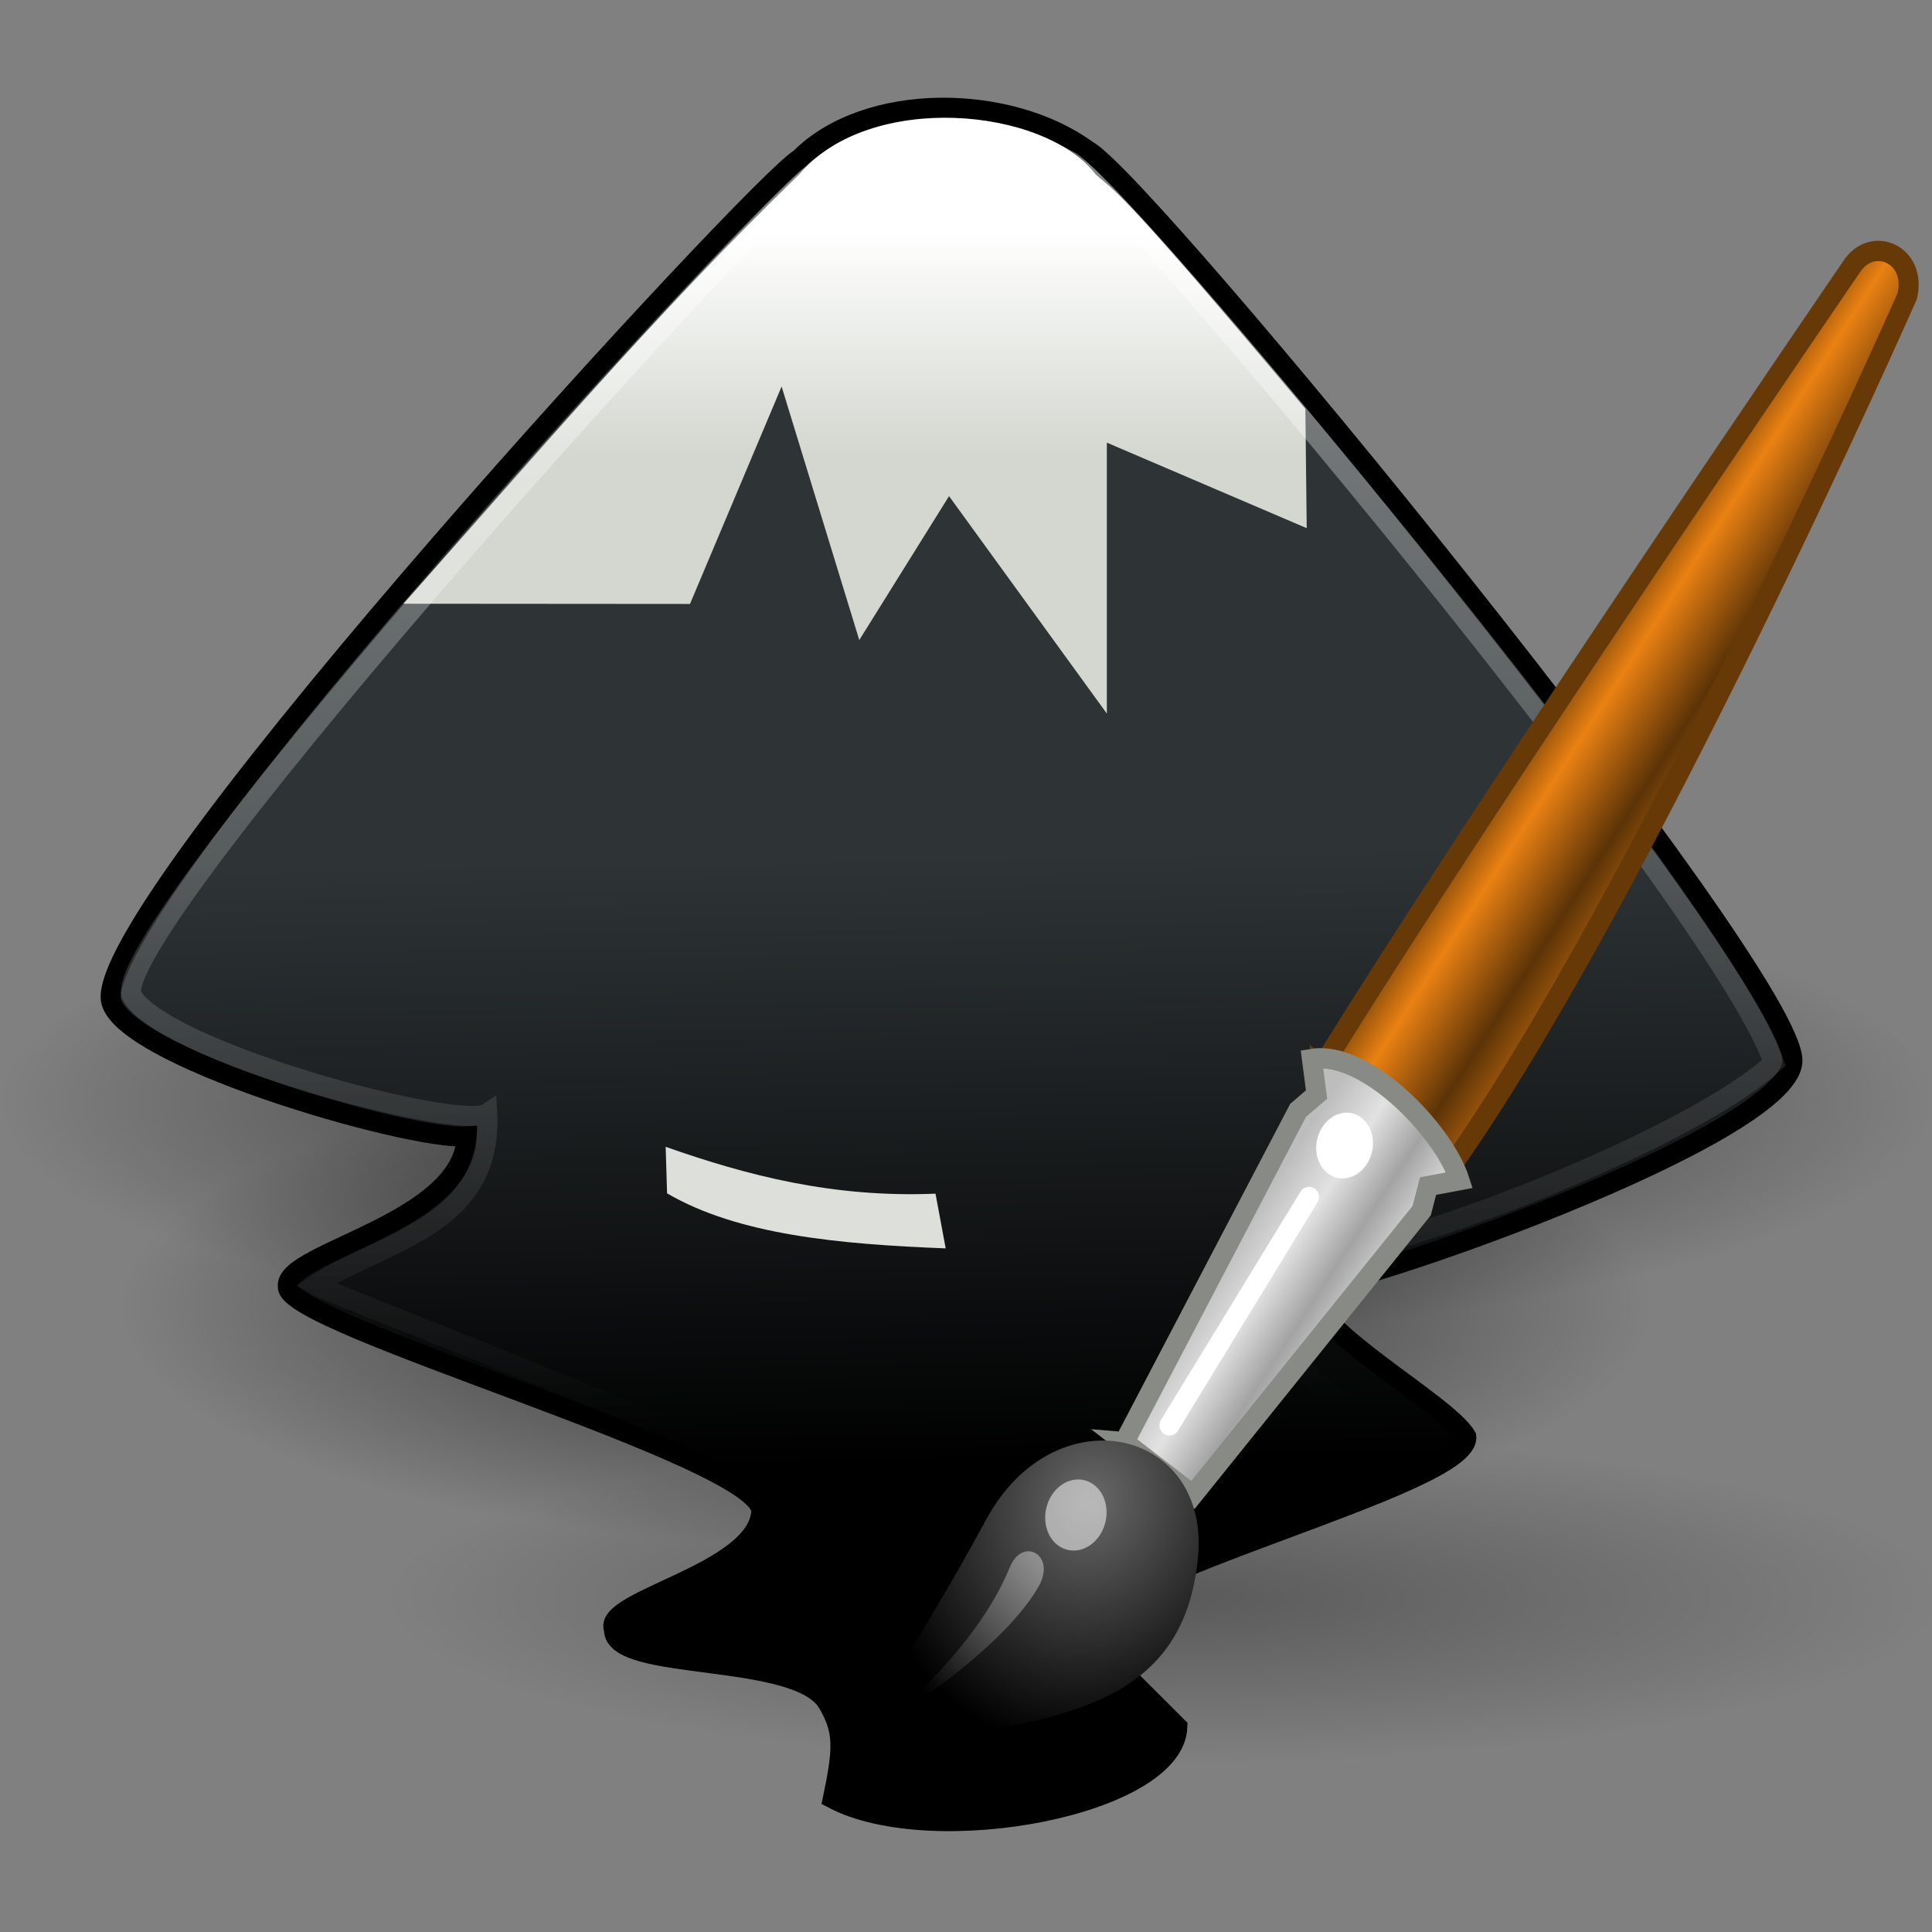 <?xml version="1.0" encoding="UTF-8" standalone="no"?>
<svg
   xmlns:dc="http://purl.org/dc/elements/1.1/"
   xmlns:cc="http://creativecommons.org/ns#"
   xmlns:rdf="http://www.w3.org/1999/02/22-rdf-syntax-ns#"
   xmlns:svg="http://www.w3.org/2000/svg"
   xmlns="http://www.w3.org/2000/svg"
   xmlns:xlink="http://www.w3.org/1999/xlink"
   id="svg2434"
   height="96"
   width="96"
   version="1.1">
  <rect width="100%" height="100%" fill="#808080" stroke="none"/>
  <defs
     id="defs2436">
    <radialGradient
       gradientTransform="matrix(2.639,0,0,0.843,-26.651,-18.813)"
       gradientUnits="userSpaceOnUse"
       xlink:href="#linearGradient6975"
       id="radialGradient2417"
       fy="42.343"
       fx="26.782"
       r="14.407"
       cy="42.343"
       cx="26.782" />
    <radialGradient
       gradientTransform="matrix(3.333,0,0,0.843,-41.246,-28.938)"
       gradientUnits="userSpaceOnUse"
       xlink:href="#linearGradient6975"
       id="radialGradient1687"
       fy="42.343"
       fx="26.782"
       r="14.407"
       cy="42.343"
       cx="26.782" />
    <linearGradient
       id="linearGradient6528">
      <stop
         offset="0"
         style="stop-color:#2e3436;stop-opacity:1"
         id="stop6530" />
      <stop
         offset="1"
         style="stop-color:black;stop-opacity:1"
         id="stop6532" />
    </linearGradient>
    <linearGradient
       gradientTransform="matrix(2.252,0,0,2.279,-5.237,-59.383)"
       gradientUnits="userSpaceOnUse"
       xlink:href="#linearGradient6528"
       id="linearGradient6534"
       y2="36.879"
       x2="24.723"
       y1="23.614"
       x1="24.5" />
    <linearGradient
       id="linearGradient6543">
      <stop
         offset="0"
         style="stop-color:#d3d7cf;stop-opacity:1"
         id="stop6545" />
      <stop
         offset="1"
         style="stop-color:white;stop-opacity:1"
         id="stop6547" />
    </linearGradient>
    <linearGradient
       gradientTransform="matrix(2.773,0,0,2.724,-17.853,-70.879)"
       gradientUnits="userSpaceOnUse"
       xlink:href="#linearGradient6543"
       id="linearGradient6549"
       y2="12.643"
       x2="23.143"
       y1="16.714"
       x1="23.143" />
    <linearGradient
       id="linearGradient8942">
      <stop
         offset="0"
         style="stop-color:white;stop-opacity:1"
         id="stop8944" />
      <stop
         offset="1"
         style="stop-color:white;stop-opacity:0"
         id="stop8946" />
    </linearGradient>
    <linearGradient
       gradientTransform="matrix(2.329,0,0,2.36,-7.269,-60.997)"
       gradientUnits="userSpaceOnUse"
       xlink:href="#linearGradient8942"
       id="linearGradient8948"
       y2="35.243"
       x2="24.565"
       y1="10.529"
       x1="23.85" />
    <linearGradient
       id="linearGradient6975">
      <stop
         offset="0"
         style="stop-color:black;stop-opacity:1"
         id="stop6977" />
      <stop
         offset="1"
         style="stop-color:black;stop-opacity:0"
         id="stop6979" />
    </linearGradient>
    <radialGradient
       gradientTransform="matrix(2.678,0,0,0.571,-13.91,7.225)"
       gradientUnits="userSpaceOnUse"
       xlink:href="#linearGradient6975"
       id="radialGradient6981"
       fy="42.343"
       fx="26.782"
       r="14.407"
       cy="42.343"
       cx="26.782" />
    <linearGradient
       id="linearGradient2446">
      <stop
         offset="0"
         style="stop-color:white;stop-opacity:1"
         id="stop2448" />
      <stop
         offset="1"
         style="stop-color:white;stop-opacity:0"
         id="stop2450" />
    </linearGradient>
    <linearGradient
       gradientTransform="matrix(0.608,-0.102,0.044,0.69,16.621,13.357)"
       gradientUnits="userSpaceOnUse"
       xlink:href="#linearGradient2446"
       id="linearGradient8938"
       y2="42.282"
       x2="7.752"
       y1="37.752"
       x1="13.236" />
    <linearGradient
       id="linearGradient6963">
      <stop
         offset="0"
         style="stop-color:#696969;stop-opacity:1"
         id="stop6965" />
      <stop
         offset="1"
         style="stop-color:black;stop-opacity:1"
         id="stop6967" />
    </linearGradient>
    <radialGradient
       gradientTransform="matrix(0.71,-0.119,0.05,0.784,14.36,10.8)"
       gradientUnits="userSpaceOnUse"
       xlink:href="#linearGradient6963"
       id="radialGradient8936"
       fy="35.357"
       fx="15.415"
       r="7.579"
       cy="35.357"
       cx="15.415" />
    <linearGradient
       id="linearGradient6939">
      <stop
         offset="0"
         style="stop-color:#bdbdbd;stop-opacity:1"
         id="stop6941" />
      <stop
         offset="0.333"
         style="stop-color:#e2e2e2;stop-opacity:1"
         id="stop6947" />
      <stop
         offset="0.667"
         style="stop-color:#a3a3a3;stop-opacity:1"
         id="stop6949" />
      <stop
         offset="1"
         style="stop-color:#ddd;stop-opacity:1"
         id="stop6943" />
    </linearGradient>
    <linearGradient
       gradientTransform="matrix(0.714,-0.119,0.052,0.809,14.74,9.126)"
       gradientUnits="userSpaceOnUse"
       xlink:href="#linearGradient6939"
       id="linearGradient8934"
       y2="33.439"
       x2="23.109"
       y1="30.001"
       x1="19.395" />
    <linearGradient
       id="linearGradient6951">
      <stop
         offset="0"
         style="stop-color:#6e3d09;stop-opacity:1"
         id="stop6953" />
      <stop
         offset="0.242"
         style="stop-color:#ea8113;stop-opacity:1"
         id="stop6959" />
      <stop
         offset="0.621"
         style="stop-color:#5c3307;stop-opacity:1"
         id="stop6961" />
      <stop
         offset="1"
         style="stop-color:#e07c12;stop-opacity:1"
         id="stop6955" />
    </linearGradient>
    <linearGradient
       gradientTransform="matrix(0.714,-0.119,0.052,0.809,14.74,9.126)"
       gradientUnits="userSpaceOnUse"
       xlink:href="#linearGradient6951"
       id="linearGradient8932"
       y2="23.743"
       x2="33.437"
       y1="18.868"
       x1="28.059" />
  </defs>
  <g
     transform="translate(0,48)"
     id="layer1">
    <g
       id="g4114">
      <path
         d="m 82.039,16.896 a 38.018,12.15 0 0 1 -76.036,0 38.018,12.15 0 1 1 76.036,0 z"
         id="path2415"
         style="opacity:0.672;color:#000000;fill:url(#radialGradient2417);fill-opacity:1;fill-rule:nonzero;stroke:none;stroke-width:1;marker:none;visibility:visible;display:inline;overflow:visible" />
      <path
         d="m 96.045,6.771 a 48.023,12.15 0 0 1 -96.045,0 48.023,12.15 0 1 1 96.045,0 z"
         id="path1685"
         style="opacity:0.672;color:#000000;fill:url(#radialGradient1687);fill-opacity:1;fill-rule:nonzero;stroke:none;stroke-width:1;marker:none;visibility:visible;display:inline;overflow:visible" />
      <path
         d="M 23.194,8.466 C 20.271,8.68 5.447,4.336 5.5,1.538 5.514,-4.022 37.723,-38.993 39.746,-40.115 c 3.354,-3.369 10.428,-3.241 14.288,-0.406 2.803,1.433 35.181,40.934 35.028,45.258 C 88.893,8.466 66.888,16.108 65.014,15.923 c 0.04,2.16 6.836,5.785 7.841,7.457 0.268,2.456 -18.927,6.865 -18.98,9.809 l 4.624,4.616 c -0.127,3.902 -12.158,6.175 -17.11,3.566 0.516,-2.486 0.55,-3.343 -0.221,-4.69 C 39.761,34.032 30.472,35.127 30.512,32.967 29.896,31.502 37.643,30.201 37.831,27.108 37.951,24.416 14.073,17.81 14.307,15.923 14.084,14.243 23.075,12.793 23.194,8.466 Z"
         id="path5072"
         style="fill:url(#linearGradient6534);fill-opacity:1;fill-rule:evenodd;stroke:#000000;stroke-width:1px;stroke-linecap:butt;stroke-linejoin:miter;stroke-opacity:1" />
      <rect
         width="40.813"
         height="46.152"
         x="30.242"
         y="-8.935"
         transform="matrix(0.912,-0.409,0.307,0.952,0,0)"
         id="rect2363"
         style="fill:none;stroke:none" />
      <path
         d="m 20.043,-18.001 c 6.406,-7.175 12.326,-14.203 19.69,-21.355 3.486,-4.107 12.158,-3.325 14.711,0.025 1.144,0.994 1.393,0.9 10.419,11.646 l 0.067,5.93 -9.931,-4.25 0,13.463 -7.842,-10.806 -4.46,7.152 -3.859,-12.599 -4.553,10.805 z"
         id="path5074"
         style="fill:url(#linearGradient6549);fill-opacity:1;fill-rule:evenodd;stroke:none" />
      <path
         d="M 24.207,7.323 C 22.823,8.223 7.854,4.206 6.508,1.392 5.943,-2.508 38.88,-38.898 41.068,-39.912 c 2.614,-2.097 8.122,-2.302 12.051,-0.094 2.01,0.782 32.288,36.847 35.022,44.815 -3.727,3.502 -17.787,9.288 -24.319,9.987 -2.038,-0.185 -4.069,1.804 6.498,10.132 l -18.179,7.546 3.548,5.479 -11.143,3.415 -1.774,-7.306 -7.35,-0.97 5.991,-5.784 C 41.631,25.821 16.79,16.472 15.678,15.85 18.905,13.667 24.492,13 24.207,7.323 Z"
         id="path6536"
         style="opacity:0.4;fill:none;stroke:url(#linearGradient8948);stroke-width:1px;stroke-linecap:butt;stroke-linejoin:miter;stroke-opacity:1" />
      <path
         d="m 96.394,31.423 a 38.583,8.233 0 0 1 -77.166,0 38.583,8.233 0 1 1 77.166,0 z"
         id="path6973"
         style="opacity:0.3;color:#000000;fill:url(#radialGradient6981);fill-opacity:1;fill-rule:nonzero;stroke:none;stroke-width:1;marker:none;visibility:visible;display:inline;overflow:visible" />
      <g
         transform="matrix(2.001,0,0,2.025,-8.3451232e-4,-47.699)"
         id="g8923">
        <path
           d="m 32.815,26.053 3.098,2.591 C 40.677,22.071 47.362,7.117 47.362,7.117 47.605,6.074 46.483,5.631 45.984,6.39 c 0,0 -9.039,13.043 -13.169,19.664 z"
           id="path6937"
           style="color:#000000;fill:url(#linearGradient8932);fill-opacity:1;fill-rule:nonzero;stroke:#673907;stroke-width:0.497;stroke-linecap:round;stroke-linejoin:miter;stroke-miterlimit:4;stroke-opacity:1;stroke-dasharray:none;stroke-dashoffset:0;marker:none;visibility:visible;display:inline;overflow:visible" />
        <path
           d="m 27.921,35.238 1.703,1.297 5.679,-6.976 0.16,-0.604 0.78,-0.145 c -0.393,-1.212 -2.326,-3.197 -3.664,-2.973 l 0.115,0.872 -0.458,0.388 -4.314,8.141 z"
           id="path6935"
           style="color:#000000;fill:url(#linearGradient8934);fill-opacity:1;fill-rule:nonzero;stroke:#888a85;stroke-width:0.497;stroke-linecap:round;stroke-linejoin:miter;stroke-miterlimit:4;stroke-opacity:1;stroke-dasharray:none;stroke-dashoffset:0;marker:none;visibility:visible;display:inline;overflow:visible" />
        <path
           d="m 20.985,42.868 c 4.714,-0.788 8.332,-0.75 8.76,-4.752 0.345,-3.226 -3.551,-4.092 -5.255,-0.979 -1.642,2.999 -3.505,5.731 -3.505,5.731 z"
           id="path6933"
           style="color:#000000;fill:url(#radialGradient8936);fill-opacity:1;fill-rule:nonzero;stroke:none;stroke-width:0.2;marker:none;visibility:visible;display:inline;overflow:visible" />
        <path
           d="m 8.875,37.75 a 1.25,1.25 0 1 1 -2.5,0 1.25,1.25 0 1 1 2.5,0 z"
           transform="matrix(0.608,-0.102,0.044,0.69,20.42,11.757)"
           id="path6971"
           style="opacity:0.528;color:#000000;fill:#ffffff;fill-opacity:1;fill-rule:nonzero;stroke:none;stroke-width:1;marker:none;visibility:visible;display:inline;overflow:visible" />
        <path
           d="m 8.875,37.75 a 1.25,1.25 0 1 1 -2.5,0 1.25,1.25 0 1 1 2.5,0 z"
           transform="matrix(0.562,-0.094,0.041,0.638,27.557,4.593)"
           id="path6983"
           style="color:#000000;fill:#ffffff;fill-opacity:1;fill-rule:nonzero;stroke:none;stroke-width:1;marker:none;visibility:visible;display:inline;overflow:visible" />
        <path
           d="m 32.506,29.223 -3.466,5.605"
           id="path6985"
           style="color:#000000;fill:none;stroke:#ffffff;stroke-width:0.497;stroke-linecap:round;stroke-linejoin:round;stroke-miterlimit:4;stroke-opacity:1;stroke-dasharray:none;stroke-dashoffset:0;marker:none;visibility:visible;display:inline;overflow:visible" />
        <path
           d="m 21.889,42.181 c 0,0 2.299,-1.727 3.189,-3.876 0.315,-0.76 1.167,-0.299 0.71,0.482 -0.987,1.687 -3.899,3.394 -3.899,3.394 z"
           id="path1571"
           style="opacity:0.428;color:#000000;fill:url(#linearGradient8938);fill-opacity:1;fill-rule:nonzero;stroke:none;stroke-width:1;marker:none;visibility:visible;display:inline;overflow:visible" />
      </g>
      <path
         d="M 46.485,11.313 C 41.382,11.523 37.129,10.41 33.077,8.985 l 0.069,2.311 c 3.533,2.066 8.566,2.531 13.845,2.735 z"
         id="path8968"
         style="fill:#dde0da;fill-opacity:1;fill-rule:evenodd;stroke:none" />
    </g>
  </g>
</svg>
